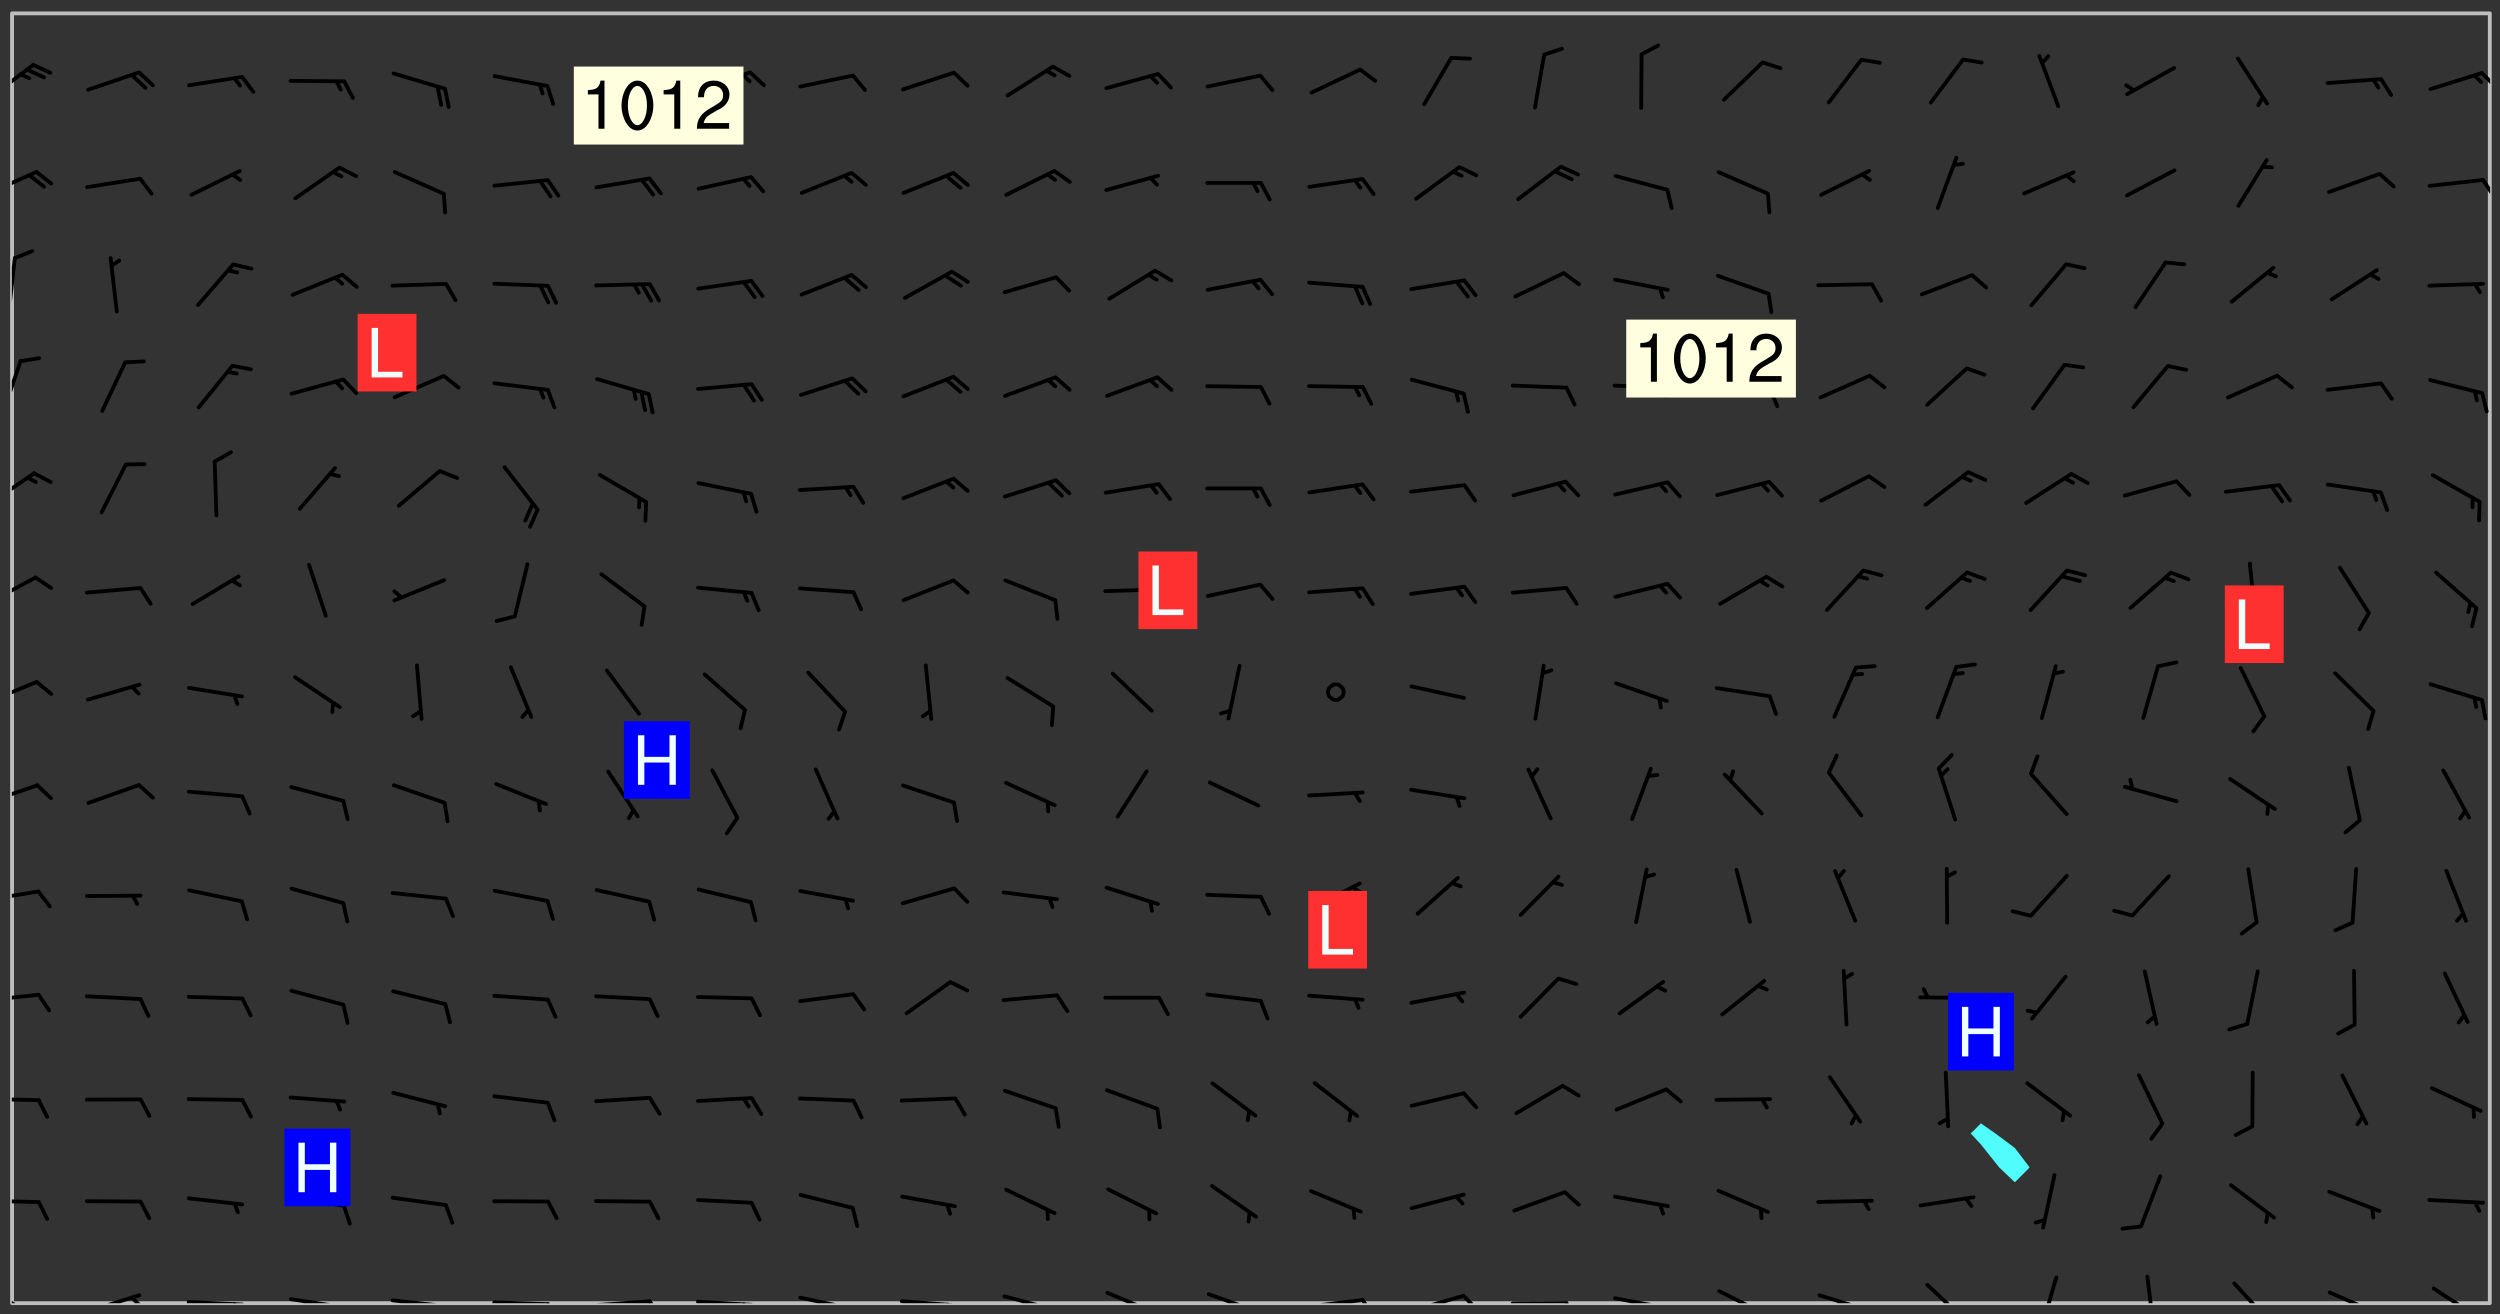 <svg xmlns="http://www.w3.org/2000/svg" role="img" xmlns:xlink="http://www.w3.org/1999/xlink" viewBox="142.45 309.95 326.84 171.84"><rect x="142.45" y="309.95" width="326.84" height="171.84" fill="#333333" stroke="none"/><defs><clipPath id="a"><path d="M144 311.672h1v168.656h-1zm0 0"/></clipPath><clipPath id="b"><path d="M144 311.672h324v168.656H144zm0 0"/></clipPath><clipPath id="c"><path d="M467 311.672h1v168.656h-1zm0 0"/></clipPath><clipPath id="d"><path d="M144 478h4v2.328h-4zm0 0"/></clipPath><clipPath id="e"><path d="M153 479h8v1.328h-8zm0 0"/></clipPath><clipPath id="f"><path d="M159 479h2v1.328h-2zm0 0"/></clipPath><clipPath id="g"><path d="M166 479h9v1.328h-9zm0 0"/></clipPath><clipPath id="h"><path d="M172 480h2v.328h-2zm0 0"/></clipPath><clipPath id="i"><path d="M180 479h8v1.328h-8zm0 0"/></clipPath><clipPath id="j"><path d="M186 480h2v.328h-2zm0 0"/></clipPath><clipPath id="k"><path d="M193 479h9v1.328h-9zm0 0"/></clipPath><clipPath id="l"><path d="M200 480h2v.328h-2zm0 0"/></clipPath><clipPath id="m"><path d="M206 479h9v1.328h-9zm0 0"/></clipPath><clipPath id="n"><path d="M213 480h3v.328h-3zm0 0"/></clipPath><clipPath id="o"><path d="M220 479h8v1.328h-8zm0 0"/></clipPath><clipPath id="p"><path d="M227 479h2v1.328h-2zm0 0"/></clipPath><clipPath id="q"><path d="M233 479h8v1.328h-8zm0 0"/></clipPath><clipPath id="r"><path d="M239 480h2v.328h-2zm0 0"/></clipPath><clipPath id="s"><path d="M246 479h9v1.328h-9zm0 0"/></clipPath><clipPath id="t"><path d="M252 480h2v.328h-2zm0 0"/></clipPath><clipPath id="u"><path d="M260 479h8v1.328h-8zm0 0"/></clipPath><clipPath id="v"><path d="M266 480h2v.328h-2zm0 0"/></clipPath><clipPath id="w"><path d="M273 479h8v1.328h-8zm0 0"/></clipPath><clipPath id="x"><path d="M279 480h2v.328h-2zm0 0"/></clipPath><clipPath id="y"><path d="M286 478h8v2.328h-8zm0 0"/></clipPath><clipPath id="z"><path d="M300 478h8v2.328h-8zm0 0"/></clipPath><clipPath id="A"><path d="M305 480h2v.328h-2zm0 0"/></clipPath><clipPath id="B"><path d="M313 479h8v1.328h-8zm0 0"/></clipPath><clipPath id="C"><path d="M320 479h3v1.328h-3zm0 0"/></clipPath><clipPath id="D"><path d="M326 479h9v1.328h-9zm0 0"/></clipPath><clipPath id="E"><path d="M333 479h3v1.328h-3zm0 0"/></clipPath><clipPath id="F"><path d="M339 480h9v.328h-9zm0 0"/></clipPath><clipPath id="G"><path d="M346 480h3v.328h-3zm0 0"/></clipPath><clipPath id="H"><path d="M353 479h8v1.328h-8zm0 0"/></clipPath><clipPath id="I"><path d="M360 480h2v.328h-2zm0 0"/></clipPath><clipPath id="J"><path d="M366 478h8v2.328h-8zm0 0"/></clipPath><clipPath id="K"><path d="M380 479h8v1.328h-8zm0 0"/></clipPath><clipPath id="L"><path d="M385 480h2v.328h-2zm0 0"/></clipPath><clipPath id="M"><path d="M394 477h6v3.328h-6zm0 0"/></clipPath><clipPath id="N"><path d="M409 476h3v4.328h-3zm0 0"/></clipPath><clipPath id="O"><path d="M422 476h3v4.328h-3zm0 0"/></clipPath><clipPath id="P"><path d="M434 477h6v3.328h-6zm0 0"/></clipPath><clipPath id="Q"><path d="M446 478h8v2.328h-8zm0 0"/></clipPath><clipPath id="R"><path d="M460 478h7v2.328h-7zm0 0"/></clipPath><clipPath id="S"><path d="M144 466h4v2h-4zm0 0"/></clipPath><clipPath id="T"><path d="M144 453h4v2h-4zm0 0"/></clipPath><clipPath id="U"><path d="M144 439h4v3h-4zm0 0"/></clipPath><clipPath id="V"><path d="M144 426h4v2h-4zm0 0"/></clipPath><clipPath id="W"><path d="M144 412h4v4h-4zm0 0"/></clipPath><clipPath id="X"><path d="M144 398h4v5h-4zm0 0"/></clipPath><clipPath id="Y"><path d="M144 385h4v5h-4zm0 0"/></clipPath><clipPath id="Z"><path d="M144 371h4v6h-4zm0 0"/></clipPath><clipPath id="aa"><path d="M144 356h2v9h-2zm0 0"/></clipPath><clipPath id="ab"><path d="M144 343h1v8h-1zm0 0"/></clipPath><clipPath id="ac"><path d="M144 332h4v4h-4zm0 0"/></clipPath><clipPath id="ad"><path d="M466 333h2v3h-2zm0 0"/></clipPath><clipPath id="ae"><path d="M144 318h4v5h-4zm0 0"/></clipPath><clipPath id="af"><path d="M466 319h2v3h-2zm0 0"/></clipPath><g id="ag" clip-path="url(#clip1)"><path fill="#fff" fill-opacity="0" fill-rule="evenodd" d="M0 0h1000v1000H0zm0 0"/><path fill="#d3d3d3" fill-opacity="0" fill-rule="evenodd" d="M162.152 355.867l-.234.293.059.234.117.172.176.234.293.348.113.059.117-.172.059-.234.176-.176.465-.176h.699l.234.293.289.816.059.176.176.23.352.234.699.699.172.176.234.348.234.41.289.582.41.465.23.234.234.176.117.23.176.293.172 1.164v.234l.059.289.059.117.117.117.348.41.117.172.176.176.176.234.117.172.172.352.059.234.234.406.234-.059-.176.176-.059.93h-.582l-.234-.113-.348.113-.117.117-.059.293-.059.176-.117.172-.465.293-.059.234-.059.113v.645l.059.172v.41l.059.059v.406l.059.406.117.176.059.059.23.641-.059.293v.699l-.059.582v.234l-.059.23-.055.352v1.922l.055.117h.426l-.367.117-.023.352.891 1.168 1.742.539 1.34.359v.539l.09.809.535.715 1.52.27.891-.086.09 1.164.535.18 1.16-.18 2.055-.984 1.16-.363 1.879-.176 1.695-.18-.18.719-1.516.086-1.25.09-.805.27-1.074.809.27.719.535.898-.18.625-.266.809.266 1.078.625.898.805.18 1.25-.18-.266.723.098.504.055.293v.172l.059.293v.406l.176.117.352.117h.406l.293-.176.113-.117.059-.117.117-.23.059-.176.352-.465.23-.176.176-.059.176.059.059.176.117.988.055.469.059.172.117.234.176.059.816.059h.289l.117.234.059.406.059.352v1.105l.117.293.117.348.289.699.176.352.582.754.352.176.172.059.469.234.641.465.348.234.293.176.293.055.23.062.816.348.293.176.113.172.352.352.117.176.523.641v.289l.059.352v.348l.059.352.059.289.117.059.172.059h.176l.582.234.176.117.176.289.176.234.113.234.293.23.117.117v.41l.059.055.289.234.234.117.059.117.117.172.059.117.23.234.059.176.234.059.117.059-.117.113-.059.117v.117l-.117.293-.117.289v.582l.176.117.117.059.059.117.117.117.113.059.176.348.059.352.059.406v.176l-.059.176-.117.699v.172l.117.176.293.293h.406l.176.117.117.172.117.293v.234h-.527l-.23-.234h-.234l-.176.059-.059.699.059.348.117.176.176.41.117.23.289.469.176.055h.523l.234.059.758.641.059.293v.234l.059.059.23.348v.352l-.117.172v.293l.293.289.293.176.172.059.293.176.293.117.582.406.289.234.293.176.219.16.016.012.23.176.641.523.176.234.117.176.176.176.113.172v.641l.117.176.469.117.582.117.234.059.23.113.293.117.113.059.586.352.289.172.176.062.176.055.176.059.699.352.289.176.234.055.289.176.234.117.641.406.293.117.172.059.234.059.41.059.23.059.234.117.059.172-.41.176.469.059.059.293.113.234.176.055.234.059.176.059.406.117.641.234.117.172.059.234v.176l-.059.117-.059.406.234.234.117.059.348.117.641.23.176.117.289.117.176.176.234.465.582 1.105.176.176.348.176.176.117.352.117 1.047.523.234.059.465.113.293.059.465.176.758.582.234.234.348.465.176.176.289.234.816.699.293.176.289.289.293.176.293.289.695.641.176.176.293.234.289.234.469.289.641.582.348.234.234.293.348.348.352.465.934.992.348.406.117.176.234.059.113.117.645.176.23.113.234.059.293.176.23.117.934.699.406.406.234.176.406.176.234.117.816.348.348.234.234.117.293.289.23.117.758.352.352.172.23.059.293.117.234.059.871.176h.816l.469.23.172.059.875.699.465.117.293.059.176.059.23.059.469.059.348.059.352.059.406.059h.293l.172.059v.23l.176.176h.293l.348.059.352.059.699.117h.641l.465-.234.293-.176.172-.117.41-.172.289-.176.934-.465.469-.293.523-.293.465-.172.465-.176 1.051-.465.289-.117.41-.117.289-.117.527-.176 1.516-.699.582-.348.289-.059.293-.059.348-.117.875-.23.352-.117h.113l.234-.059.875-.234.234-.059h.812l.352-.059.816-.117.172-.059.352-.055.293-.059.23-.059.816-.176.176-.059h.348l.234-.059.465-.117.758-.172.234-.059h.348l.41-.117.289-.059 1.285-.059h.289l.41-.059.23-.059h.176l.875-.117h.406l.41-.117h.348l.352-.113.871-.059h1.75l1.047.289.41.117.289.117.352.117.289.117 1.051.172.289.059h.293l.293.059.172.059.41.059.172.059.117.059h.117l.117.059.352.059h.113l.41.066 1.922.395 1.926.395 1.52.449 1.695.719 2.145.805 1.605-.719 1.43-.805 1.16-1.078 1.25-.449 3.035-.719 1.875-.359 2.145-1.348 2.234-1.254 2.5-1.258 1.695-.449 1.785-.18 1.16-.27.625.539 1.34-.27.715-.988.984-1.344.445-.18.805-.359 1.875-.539 1.785-.449 1.25-.27 1.16-.09 1.699-.09 1.961-.27 1.25-.09h.539l.625-.09h.891l2.145-.18 2.41-.18 2.59-.09 1.695.18 1.609.09 1.43.359 1.16.719 1.875.988 1.16 1.527.266.715.629.09.355.898.535.539.535 1.527 1.074.359h.535l-.805.535.09 1.707.715 2.695.891.805.895.988.715 1.258 1.785.539 1.52-.18.355 1.344 1.609-.805.98-.539.27.27.316-.215.219-.145.801.449.449-.359h.355l.535-.27.539-.719.535-.27.625-.988 1.16.449.84.371 1.395.617 1.695-.18h1.605l1.785.09.18-1.707.535-1.344.805.27.492.848.402.406-.09.539v.359l.715.449.711-.27h1.43l.359.988.445 1.258.715 1.344 1.25.629 1.695.629.715-.18.18-.539.98-.09.449.359.086 1.258-.266.629-.535.18v.539l.715.984.266.539.984.988.801 1.078-.266.359-.09.898-.625 2.332-.355 2.066-.09 1.793-.18.719-.09.539v1.438l-.98 1.883-.359 1.707-.535.898-.805 1.168-.266.539 2.055 1.254.086.359-.355.539-.09-.18v.809l.09 1.438-.445.715-1.074.094-.266.715.535.898.805.719 1.16.809 1.34.27.445.359-.355.449-1.789-.09-1.25-.449-.715-.719-.625-.09-.176 3.59-.188 1.309h89.359V311.703h-55.27v49.082l.762.125 3.289.543 2.023 2.836v2.754l2.352.332 2.348.332h4.051l-1.379 4.16-2.023.707-2.023.703-.543.344-2.594 1.617-.188.117-2.023-2.078-.73-2.742-2.672-2.078-1.375-3.5-.066-.082-1.957-2.672 2.75-1.418v-49.082H294.422v91.414l.117.031.133.012.074.074.105.047.09.059.086.059.09.059.297.297.059.09.031.117.027.117.016.137-.031.117-.059.09-.059.086-.043.105-.047.102-.027.121v.145l.176.27.148.148.074.086.074.074.043.105.062.09.059.086.043.105.059.09.047.102.043.105.059.086.117.18.074.074.062.086.059.09.043.105.059.09.059.086.062.09.059.09.043.102.117.18.074.074.059.086.074.074.09.059.105.047h.148l.133-.016.133.016.102-.047.074-.074.047-.102-.016-.133v-.148l-.047-.105-.027-.117-.047-.102-.027-.121-.043-.102-.062-.09-.043-.102-.043-.105-.031-.117-.016-.133-.012-.137.086-.059.059-.086.121-.031.043.105.016.133v.117l.059.102.059.09.09.059.148.148.059.09.043.105-.012.102.086.059.105.047.086.059.09.059.074.074-.117.027-.105.047-.086.059-.074.074-.059.09-.062.086-.027.121-.047.102-.043.105-.031.117-.012.133-.016.133v.148l.027.117.047.105.043.102.059.09.074.074.09.059.074.074.09.059.059.09.043.105.047.102.117.031.133.016h.148l.117-.031.105.043.043.105.047.102.027.121L299.5 410l.027.117.031.121.027.117.105.043.102.047.133-.016.148.148.062.086.074.074.07.074.09.062.105.043.102.043.117.031.137.016.117-.031.074-.074.027-.117-.012-.133-.031-.121-.027-.117.043-.105h.117l.09.062.117.027h.148l.133.016h.148l.133.016.133-.016h.148l.133-.016.133-.012.137.012.117-.027.133-.016.191-.059-.059.176-.016.133-.027.121-.016.133-.059.086-.133.016-.105.047-.105.043-.117.031-.117.027-.266.031h-.148l-.133.016-.074.074.059.086.148.148.117.18.074.07.09.062.09.059.086.059.09.059.102.043.105.062.105.043.086.059.105.047.102.043.18.117.059.09-.043.102-.047.105.016.133.223.223.059.09.043.102.031.121.043.102.016.133.031.117.012.137.031.117.148.148.102.043.105.043.117.031.133.016.137.016h.117l.117-.031.09-.059.043-.105.047-.102.043-.105.031-.117.012-.133v-.148l-.012-.133-.016-.133-.031-.117-.043-.105-.047-.105-.043-.102-.043-.105-.016-.133.016-.133.027-.117.031-.117.027-.121.047-.102.09-.059.086-.062.074-.074.09-.059.223-.223.059-.086.074-.074.117-.18.059-.086v-.148l-.074-.074-.102-.047-.105-.043-.102-.043-.059-.09-.047-.105-.027-.117.09-.059.117-.031.102-.043.18-.117.148-.148.012-.133-.012-.105-.09-.059-.133.016h-.148l-.133.016-.133-.016-.121-.031-.086-.059-.074-.074-.059-.09-.062-.086-.117-.18-.059-.086.031-.121.086-.059.121-.031.059-.086v-.121l-.031-.117-.059-.09-.059-.086-.047-.105-.027-.117-.016-.133.059-.09.074-.074.09-.059.117-.18.074-.074.059-.086.148-.148.121-.031.133-.016.133.016.074.074.043.105.016.133-.031.117-.117.031-.133.012-.148.148-.043.105-.047.102-.027.121-.031.117v.148l.031.117.043.105.059.09.074.07.074.074.117.031.121.027.117-.027.133-.016h.117l.09.059.074.074.047.105.059.086.102.047.133.016.105.043.086.059-.012.105-.074.074-.18.117-.059.09-.09.059-.07.074-.074.074-.062.09-.027.117-.016.133.016.133-.016.133v.148l.016.133.027.117.031.121.074.074.09.059.086.059.09.059.117.031v.086l-.102.047-.09.059-.266.031-.117.027h-.148l-.105.043-.102.047-.059.09-.062.234-.012.133-.031.121-.016.133v.293l-.012.133.012.137.016.133.133.016.133.012.121.031.086.059.074.074.047.105.043.102.016.133v.445l-.016.133v.445l.031.266.027.117.016.133.031.117.086.211.031.266v.148l-.031.117-.027.117-.031.121-.027.117-.031.117-.031.121-.012.133-.016.133.09.059.117-.031.102.016.047.105-.031.266v.441l-.043.105-.047.105-.043.102-.043.105-.059.086-.031.121-.043.117-.031.117-.016.133.016.133.059.09.105.047.086.059.059.086-.012.137-.031.117-.043.102v.445l-.016.133v.148l-.031.117-.043.105-.027.117-.047.105-.043.102-.031.121-.027.117-.031.133-.031.117-.027.117-.043.105-.031.117-.031.121-.012.133-.016.133v.297l.027.117v.148l.047.398.027.117.059.09.121.031h.148l.133-.016.059.09v.117l-.059.09-.09.059-.102.043-.105.047-.09.059-.086.059-.137.016-.117-.031-.133-.016-.102.047-.062.086-.012.137-.016.133-.031.117-.027.117-.016.133-.031.121v.297l.016.133.031.117v.148l.012.133v.148l-.027.117-.047.102-.027.121-.031.117-.059.09-.074.074-.102.043-.105.047-.117.027-.121.031-.102-.047.059-.086.105-.047.027-.117.031-.117.027-.121.031-.117v-.148l.016-.133-.031-.117-.043-.105-.105.016-.074.074-.102.043-.09.062-.074.074-.043.102-.016.133-.031.117L304.25 426l-.031.117-.027.117-.031.121-.027.117-.031.117-.043.105-.09.059h-.09l-.117-.031-.031-.086.016-.137-.031-.117v-.148l-.012-.133v-.148l-.062-.234-.027-.121-.043-.102-.047-.105-.059-.086-.059-.09-.043-.105-.062-.086-.148-.148-.07-.074-.105-.047-.105-.043-.102-.043-.297-.297-.09-.074-.086-.059-.105-.043-.09-.062-.086-.059-.105-.043-.09-.059-.086-.062-.074-.07-.105-.047-.086-.059-.105-.043-.09-.062-.102-.043-.105-.043-.086-.059-.105-.047-.105-.043-.102-.047-.09-.059-.102-.043-.105-.043-.09-.062-.117-.027-.133-.016-.133.016H299.75l-.133.016-.117-.031-.09-.059-.074-.074-.09-.059-.102-.047h-.148l-.121-.027-.102-.043-.074-.074-.117-.18-.09-.059-.102-.043-.09-.062-.105-.043-.09-.059-.086-.059-.105-.047-.059-.086-.059-.09-.043-.105-.047-.102-.074-.074-.086-.059-.074-.074-.09-.059-.223-.223-.043-.105-.031-.266.105-.043h.145l.105.043.074.074.09.059.086.059.105.047.09.059.148.148.07.074.148.148.062.086.074.074.086.059.074.074.09.062.09.059.086.059.27.176.102.047.105.043.102.043.047-.074.059-.086.074-.074.07-.074.105.043.074.074.059.09.043.102.047.105.043.105.121.027.117-.027.074-.09.043-.105.059-.09.074-.074.105-.043.117-.027.133.012.09.059.148.148.059.09.043.105.047.102.043.105.043.102.105.047.105.043.133.016.086-.059.059-.09.074-.074.105-.043.117.027.105.047.102.043.105.043.102.047.18.117v.117l-.016.133.016.133.016.137.059.086.102.047.121.027.117.031h.148l.117-.031.059-.09.18-.117.059-.09.074-.074.059-.086.117-.18.18-.117.117.031.09.059.043.074-.016.133v.117l.09.059h.148l.133-.016.133-.012.266-.031.105-.043.117-.031.121-.027.074-.074.07-.074.062-.09-.016-.105-.047-.102-.102-.043-.105-.016-.117.027-.266.031h-.148l-.074-.074-.09-.059-.117-.031-.117-.027-.133-.016h-.148l-.133.016h-.297l-.105-.047-.148-.148-.043-.102-.059-.09.223-.223.086-.059.105-.043.117-.031.133-.016.133.016.137.016.102.043.133-.012.09-.062.102-.043.062-.09-.047-.102-.09-.059-.117-.031-.102-.043-.059-.09-.062-.09v-.117l.016-.133.105-.047.074-.07v-.121l-.09-.059-.031-.117.09-.059.074-.074.043-.105.059-.09.047-.102.016-.133v-.148l-.047-.105-.043-.102-.09-.059-.133-.016-.102-.043-.137-.016-.117-.031h-.445l-.133-.016-.133-.012-.133-.016-.117-.031h-.148l-.133-.016-.133-.012-.266-.031-.121-.043-.086-.059-.074-.074v-.148l.012-.133.105-.047.102-.043.133-.016h.152l.133-.016h.293l.121.031.102.043.09.059.234.062.121-.047.09-.059.102-.043.133-.016.105.043.102.047.133.012.121-.027h.145l.121-.031.117-.027.105-.047.074-.074.086-.059.148-.148.059-.086.047-.105.027-.117.016-.105-.102-.043-.09-.059-.117-.031-.105-.043-.09-.062-.074-.086-.074-.074-.102-.043-.105-.047-.102-.043-.059-.09-.047-.102-.086-.211-.062-.086-.059-.09-.074-.074-.086-.059h-.27l-.117.031-.09.059-.102.043-.133.016-.105-.016-.027-.117-.062-.09-.117-.031-.102-.043-.148-.148-.031-.117-.016-.105.074-.074.18-.117.117-.027.117-.031.137.016.102.043.105.043.102.047.105.043.117.031.133.016.117.027.133.016.105-.016.09-.059-.074-.074-.105-.043-.074-.074-.074-.09-.148-.148-.086-.059-.09-.059-.074-.074-.09-.059-.102-.047-.121-.027-.102-.047-.105-.043-.117-.031-.102-.043-.121-.031h-.148l-.117.031-.105.043-.086.062-.18.117-.086.059-.09.059-.105.047-.086.059-.105.043-.102.043-.105.047-.074.074-.059.09-.059.086-.047.105-.059.086-.074.074-.133-.012-.117-.031h-.117l-.074.074-.09.059-.074.074-.09.059-.086.059-.105.047-.102.043-.137.016-.102-.043-.148-.148-.105-.047h-.086l-.105.047-.102.043-.121.031-.117-.031-.074-.074v-.117l.031-.121.074-.07.059-.09.074-.074.117-.031.105-.043h.293l.133-.016.137-.016.102-.043.09-.059.102-.047.09-.059.133-.012.09.059.133.012.09-.059.086-.059.105-.043.09-.059.086-.062.09-.059.148-.148.059-.086.059-.09.105-.043.133-.016.117.027.121.031.059-.059.059-.09.031-.266.027-.117.105.012.133.016.102-.043.09-.059.059-.09.074-.074.059-.09.047-.102.012-.133-.012-.133-.047-.105-.148-.148-.059-.09-.059-.086-.043-.105v-.445l.016-.133v-.148l.012-.133-.059-.059-.09.059-.102-.043-.18-.117-.086-.059-.062-.09-.059-.09-.074-.074-.086-.059-.121.031-.102.012-.105.047-.086.059-.105.043-.148.148-.09.059-.086.059-.09.062-.105.043-.133.016v-.121l.105-.043.117-.031.074-.07.043-.105v-.148l-.027-.117-.148-.148-.133-.016h-.148l-.117.031-.105.043-.102.043-.09.062-.117.027-.074-.074.012-.133-.043-.102-.043-.105-.09-.059-.117.027-.121.031-.117.031-.102.043-.121.031-.102.043-.105.043-.09.059-.102.016v-.117l.016-.133-.059-.09-.074.043-.148.148-.059.09-.074.074-.047.105-.043.102-.074.074-.059.09-.074.074-.059.086-.074.074-.09.062-.074.07-.074.074-.102.016-.133.016-.105-.043v-.121l.148-.148.043-.102.059-.09.047-.102.043-.105.059-.09.031-.117.043-.102.031-.121.027-.117.047-.105.043-.102.043-.105.074-.07.09-.062.09-.059.102-.043h.297l.266-.031.105-.043-.074-.074-.117-.031-.105-.043-.09-.059-.102-.047-.09-.059-.102-.043-.105-.043-.09-.062-.086-.059-.105-.043-.102-.043-.121-.031-.117-.031-.102-.043L297.5 410.25l-.102-.043-.09-.059-.043-.105-.016-.133.102-.043.133-.016.137.016.133-.016.102-.043.059-.09.016-.105-.09-.059-.074-.074-.102-.043-.09-.059-.148-.148-.043-.105-.016-.133v-.293l-.059-.09-.09-.059-.074-.074-.043-.105-.031-.117-.059-.09-.074-.074-.117-.027-.074-.074-.09-.059-.09-.062-.086-.059-.074-.074-.059-.086-.047-.105-.086-.059-.148-.148-.195-.059-.133.016-.102.043-.074.074-.047.102-.043.105-.059.09-.059.086-.297.297-.09.059h-.086l-.062-.086-.043-.105.031-.117.059-.09.027-.117-.012-.133-.09-.062-.105.047-.117.027-.117.031-.27.176-.102.047-.117.027-.105.047-.09.059-.102.043-.059-.086-.047-.105.016-.133.047-.105.07-.074.074-.07.059-.09v-.148l-.043-.105h-.238l-.102.047-.031.117-.027.117-.031.121-.074.043-.133.016-.074-.047-.043-.102-.043-.105-.047-.102-.043-.105-.121.031-.102.043-.133.016-.117.031-.105.043-.09.059-.102.047-.121.027-.133.016-.102-.043-.059-.09-.047-.105-.043-.102-.043-.105v-.117l.059-.09.086-.059.18-.117.102-.047.105-.043.105-.059.102-.043.09-.062.102-.043.105-.059.102-.047.09-.059.105-.043.102-.043.09-.062.102-.043.137-.016.117.031.102.043.121.031.102.043.105.047.102.043.105.043.102.047.105.043.102.043.105.047.086.059.105.043.117.031.105.043.102.047.09.059.105.043.102.043.105.047.117.027.102.047.121.027h.148l.086-.059.016-.102.059-.09-.027-.117-.074-.074-.117-.18-.074-.074-.09-.074-.18-.117-.086-.059-.105-.043-.102-.047-.27-.176-.059-.09-.074-.074-.059-.09-.043-.102-.031-.117-.016-.137v-.562l-.012-.133-.016-.133-.031-.117-.016-.133-.012-.133-.031-.121-.223-.223-.059-.086-.016-.105.031-.117.133-.016v-91.414H172.992v1.453l-.059.234-.352 1.051-.172.523-.117.348-.176.41-.117.172-.234.293-.23.059h-.352l-.117.059-.23.406v.293l.117.176.23.23.117.234.641.758.293.465.176.234.23.352.234.348.641.816.176.465.172.41.117.695.176.469.117 1.398.059.465v.875l.117 1.047v4.781l-.059.465-.352 1.281-.176.523-.113.41-.352.93L172.934 336l-.234.582-.117.176-.172.348-.176.406-.352.816-.059.293-.113.293-.117.289-.059.176-.117.875-.059.406-.059.117-.059.176-.059.172-.23.527-.117.172v.234l-.117.234-.059.172-.176.586v.289l-.059.176v.293l-.059.113-.059.527v.172l-.055.234v2.621l-.176.816-.117.176-.176.234-.117.172-.113.234-.586.934-.23.289-.293.465-.176.234-.289.352-.352.699-.113.23-.176.41-.176.23-.406.527-.816.699-.293.172-.289.234-.176.117-.176.176-.523.406-.527.176-.172.176-.234.055-.641.176h-.758m12.211 31.023l-1.074.449.359.895 1.25-.715.445-.539-.98-.09"/><path fill="#d3d3d3" fill-opacity="0" fill-rule="evenodd" d="M201.508 416.598h-.895l.449.629.98.359.805-.09.445-.988-.176.09-.715-.355-.895.355m154.621 59.07l-.059-.523v-.293l.113-.293.059-.23.469-.469h.113l.117-.113.117-.059h.176l.234-.059h.348l.234.059.117.059.23.172.059.176.117.582v.293l-.117.176-.172.289-.176.176-.527.523-.23.234-.117.059h-.176l-.117-.059-.406-.293-.176-.117-.117-.059-.059-.113-.055-.117m6.641-10.957l-.059-.172v-1.109l.059-.172.176-.059.172-.059h.176l.234-.059.117.059.059.699-.059.172-.117.176-.117.059-.234.523-.113.059h-.234l-.059-.117m9.613-14.391l-.117-.176v-.699l.293-.875.117-.172.176-.352.113-.23.117-.293.352-.758.117-.23.172-.234h.176l.117-.059h.641l.117.059.234.234.172.113.352.293.117.117.113.176v.113l.117.059.117.117v.699l-.059.176v.23l-.059.176-.348 1.051-.117.23-.117.234-.117.059-.23.234-.641.289h-.875l-.41-.117-.641-.465"/><path fill="none" stroke="#bebebe" stroke-linecap="round" stroke-linejoin="round" stroke-miterlimit="10" stroke-width=".5" d="M467.957 311.695H144.027v168.625h323.93v-168.625"/><g clip-path="url(#a)"><path fill="#fff" fill-opacity="0" fill-rule="evenodd" d="M144 475.891v4.438h.004H144V311.672h.004H144v164.219"/></g><g clip-path="url(#b)"><path fill="#fff" fill-opacity="0" fill-rule="evenodd" d="M144.004 480.328V311.672h257.422v145.137l-1.328 1.328 1.328 1.434 2.391 3.004 2.047 1.945 1.934-1.945-1.934-2.543-2.539-1.895-1.898-1.328V311.672h66.57v168.656H144.004"/></g><path fill="#50fcfc" fill-rule="evenodd" d="M401.426 459.57l-1.328-1.434 1.328-1.328 1.898 1.328 2.539 1.895 1.934 2.543-1.934 1.945-2.047-1.945-2.391-3.004"/><g clip-path="url(#c)"><path fill="#fff" fill-opacity="0" fill-rule="evenodd" d="M467.996 480.328H468V311.672h-.004H468v168.656h-.004"/></g><g clip-path="url(#d)"><path fill="none" stroke="#000" stroke-linecap="round" stroke-linejoin="round" stroke-miterlimit="10" stroke-width=".5" d="M146.98 482.191l-5.961-3.727"/></g><g clip-path="url(#e)"><path fill="none" stroke="#000" stroke-linecap="round" stroke-linejoin="round" stroke-miterlimit="10" stroke-width=".5" d="M160.668 479.285l-6.707 2.086"/></g><g clip-path="url(#f)"><path fill="none" stroke="#000" stroke-linecap="round" stroke-linejoin="round" stroke-miterlimit="10" stroke-width=".5" d="M159.695 479.59l.871.863"/></g><g clip-path="url(#g)"><path fill="none" stroke="#000" stroke-linecap="round" stroke-linejoin="round" stroke-miterlimit="10" stroke-width=".5" d="M174.141 480.496l-7.02-.332"/></g><g clip-path="url(#h)"><path fill="none" stroke="#000" stroke-linecap="round" stroke-linejoin="round" stroke-miterlimit="10" stroke-width=".5" d="M173.117 480.445l.527 1.109"/></g><g clip-path="url(#i)"><path fill="none" stroke="#000" stroke-linecap="round" stroke-linejoin="round" stroke-miterlimit="10" stroke-width=".5" d="M187.418 480.855l-6.945-1.055"/></g><g clip-path="url(#j)"><path fill="none" stroke="#000" stroke-linecap="round" stroke-linejoin="round" stroke-miterlimit="10" stroke-width=".5" d="M186.406 480.703l.41 1.156"/></g><g clip-path="url(#k)"><path fill="none" stroke="#000" stroke-linecap="round" stroke-linejoin="round" stroke-miterlimit="10" stroke-width=".5" d="M200.754 480.711l-6.988-.762"/></g><g clip-path="url(#l)"><path fill="none" stroke="#000" stroke-linecap="round" stroke-linejoin="round" stroke-miterlimit="10" stroke-width=".5" d="M200.754 480.711l.91 2.277"/></g><g clip-path="url(#m)"><path fill="none" stroke="#000" stroke-linecap="round" stroke-linejoin="round" stroke-miterlimit="10" stroke-width=".5" d="M214.086 480.445l-7.023-.23"/></g><g clip-path="url(#n)"><path fill="none" stroke="#000" stroke-linecap="round" stroke-linejoin="round" stroke-miterlimit="10" stroke-width=".5" d="M214.086 480.445l1.082 2.203"/></g><g clip-path="url(#o)"><path fill="none" stroke="#000" stroke-linecap="round" stroke-linejoin="round" stroke-miterlimit="10" stroke-width=".5" d="M227.395 480.078l-7.008.5"/></g><g clip-path="url(#p)"><path fill="none" stroke="#000" stroke-linecap="round" stroke-linejoin="round" stroke-miterlimit="10" stroke-width=".5" d="M227.395 480.078l1.305 2.082"/></g><g clip-path="url(#q)"><path fill="none" stroke="#000" stroke-linecap="round" stroke-linejoin="round" stroke-miterlimit="10" stroke-width=".5" d="M240.715 480.535l-7.016-.41"/></g><g clip-path="url(#r)"><path fill="none" stroke="#000" stroke-linecap="round" stroke-linejoin="round" stroke-miterlimit="10" stroke-width=".5" d="M239.691 480.473l.512 1.117"/></g><g clip-path="url(#s)"><path fill="none" stroke="#000" stroke-linecap="round" stroke-linejoin="round" stroke-miterlimit="10" stroke-width=".5" d="M253.957 481.055l-6.875-1.453"/></g><g clip-path="url(#t)"><path fill="none" stroke="#000" stroke-linecap="round" stroke-linejoin="round" stroke-miterlimit="10" stroke-width=".5" d="M252.957 480.844l.34 1.18"/></g><g clip-path="url(#u)"><path fill="none" stroke="#000" stroke-linecap="round" stroke-linejoin="round" stroke-miterlimit="10" stroke-width=".5" d="M267.34 480.598l-7.008-.539"/></g><g clip-path="url(#v)"><path fill="none" stroke="#000" stroke-linecap="round" stroke-linejoin="round" stroke-miterlimit="10" stroke-width=".5" d="M266.32 480.52l.492 1.125"/></g><g clip-path="url(#w)"><path fill="none" stroke="#000" stroke-linecap="round" stroke-linejoin="round" stroke-miterlimit="10" stroke-width=".5" d="M280.547 481.23l-6.793-1.805"/></g><g clip-path="url(#x)"><path fill="none" stroke="#000" stroke-linecap="round" stroke-linejoin="round" stroke-miterlimit="10" stroke-width=".5" d="M279.559 480.969l.277 1.195"/></g><g clip-path="url(#y)"><path fill="none" stroke="#000" stroke-linecap="round" stroke-linejoin="round" stroke-miterlimit="10" stroke-width=".5" d="M293.707 481.684l-6.484-2.711"/></g><g clip-path="url(#z)"><path fill="none" stroke="#000" stroke-linecap="round" stroke-linejoin="round" stroke-miterlimit="10" stroke-width=".5" d="M307.09 481.508l-6.617-2.359"/></g><g clip-path="url(#A)"><path fill="none" stroke="#000" stroke-linecap="round" stroke-linejoin="round" stroke-miterlimit="10" stroke-width=".5" d="M306.129 481.164l.176 1.215"/></g><g clip-path="url(#B)"><path fill="none" stroke="#000" stroke-linecap="round" stroke-linejoin="round" stroke-miterlimit="10" stroke-width=".5" d="M320.582 479.906l-6.973.844"/></g><g clip-path="url(#C)"><path fill="none" stroke="#000" stroke-linecap="round" stroke-linejoin="round" stroke-miterlimit="10" stroke-width=".5" d="M320.582 479.906l1.406 2.012"/></g><g clip-path="url(#D)"><path fill="none" stroke="#000" stroke-linecap="round" stroke-linejoin="round" stroke-miterlimit="10" stroke-width=".5" d="M333.785 479.355l-6.75 1.949"/></g><g clip-path="url(#E)"><path fill="none" stroke="#000" stroke-linecap="round" stroke-linejoin="round" stroke-miterlimit="10" stroke-width=".5" d="M333.785 479.355l1.711 1.762"/></g><g clip-path="url(#F)"><path fill="none" stroke="#000" stroke-linecap="round" stroke-linejoin="round" stroke-miterlimit="10" stroke-width=".5" d="M347.238 480.312l-7.027.035"/></g><g clip-path="url(#G)"><path fill="none" stroke="#000" stroke-linecap="round" stroke-linejoin="round" stroke-miterlimit="10" stroke-width=".5" d="M347.238 480.312l1.164 2.16"/></g><g clip-path="url(#H)"><path fill="none" stroke="#000" stroke-linecap="round" stroke-linejoin="round" stroke-miterlimit="10" stroke-width=".5" d="M360.492 480.984l-6.902-1.309"/></g><g clip-path="url(#I)"><path fill="none" stroke="#000" stroke-linecap="round" stroke-linejoin="round" stroke-miterlimit="10" stroke-width=".5" d="M360.492 480.984l.73 2.344"/></g><g clip-path="url(#J)"><path fill="none" stroke="#000" stroke-linecap="round" stroke-linejoin="round" stroke-miterlimit="10" stroke-width=".5" d="M373.5 481.898l-6.285-3.141"/></g><g clip-path="url(#K)"><path fill="none" stroke="#000" stroke-linecap="round" stroke-linejoin="round" stroke-miterlimit="10" stroke-width=".5" d="M387.027 481.371l-6.711-2.086"/></g><g clip-path="url(#L)"><path fill="none" stroke="#000" stroke-linecap="round" stroke-linejoin="round" stroke-miterlimit="10" stroke-width=".5" d="M386.051 481.066l.227 1.207"/></g><g clip-path="url(#M)"><path fill="none" stroke="#000" stroke-linecap="round" stroke-linejoin="round" stroke-miterlimit="10" stroke-width=".5" d="M399.551 482.73l-5.129-4.805"/></g><g clip-path="url(#N)"><path fill="none" stroke="#000" stroke-linecap="round" stroke-linejoin="round" stroke-miterlimit="10" stroke-width=".5" d="M409.316 483.703l1.969-6.746"/></g><g clip-path="url(#O)"><path fill="none" stroke="#000" stroke-linecap="round" stroke-linejoin="round" stroke-miterlimit="10" stroke-width=".5" d="M424.047 483.816l-.863-6.973"/></g><g clip-path="url(#P)"><path fill="none" stroke="#000" stroke-linecap="round" stroke-linejoin="round" stroke-miterlimit="10" stroke-width=".5" d="M439.309 482.918l-4.754-5.176"/></g><g clip-path="url(#Q)"><path fill="none" stroke="#000" stroke-linecap="round" stroke-linejoin="round" stroke-miterlimit="10" stroke-width=".5" d="M453.469 481.73l-6.445-2.805"/></g><g clip-path="url(#R)"><path fill="none" stroke="#000" stroke-linecap="round" stroke-linejoin="round" stroke-miterlimit="10" stroke-width=".5" d="M466.504 482.25l-5.883-3.844"/></g><g clip-path="url(#S)"><path fill="none" stroke="#000" stroke-linecap="round" stroke-linejoin="round" stroke-miterlimit="10" stroke-width=".5" d="M147.512 467.102l-7.023-.176"/></g><path fill="none" stroke="#000" stroke-linecap="round" stroke-linejoin="round" stroke-miterlimit="10" stroke-width=".5" d="M147.512 467.102l1.098 2.195m12.219-2.258l-7.027-.051m7.027.051l1.137 2.172m12.156-1.801l-6.98-.793m5.965.676l.449 1.145m13.855-.84l-6.93-1.168m6.93 1.168l.777 2.328m12.555-2.43l-6.961-.965m6.961.965l.84 2.305m12.508-2.766l-7.027-.043m7.027.043l1.137 2.176m12.176-2.16l-7.023-.074m7.023.074l1.129 2.18m12.184-2.035l-7.02-.363m7.02.363l1.039 2.223m12.176-1.555l-6.82-1.699m6.82 1.699l.594 2.379m12.77-2.602l-6.914-1.254m5.906 1.07l.375 1.168m13.652-.078l-6.324-3.066m5.406 2.621l.043 1.223m14.168-.734l-6.281-3.152m5.367 2.695l.027 1.227m13.941-.332L300.902 465m4.918 3.441l-.148 1.219m14.672-1.305l-6.496-2.684m5.551 2.293l.121 1.219m14.289-3.059l-6.797 1.777m5.809-1.52l.832.902m13.375-1.477l-6.602 2.41m6.602-2.41l1.824 1.641m11.648.184l-6.918-1.238m5.91 1.059l.375 1.168m13.719-.223l-6.461-2.77m5.52 2.367l.105 1.219m14.434-2.277l-7.023.152m6-.133l.602 1.07m13.695-1.555l-6.941 1.082m5.934-.926l.734.984m9.375 2.836l1.484-6.871m-1.266 5.871l-1.184.336m13.758.508l2.527-6.559m-2.527 6.559l-2.434.293m19.82-1.461l-5.613-4.223m4.797 3.609l-.191 1.211m14.797-1.453l-6.562-2.512m5.609 2.148l.148 1.215m14.348-1.93l-7.02-.355m6 .305l.52 1.109"/><g clip-path="url(#T)"><path fill="none" stroke="#000" stroke-linecap="round" stroke-linejoin="round" stroke-miterlimit="10" stroke-width=".5" d="M147.512 453.777l-7.023-.16"/></g><path fill="none" stroke="#000" stroke-linecap="round" stroke-linejoin="round" stroke-miterlimit="10" stroke-width=".5" d="M147.512 453.777l1.102 2.191m12.215-2.285l-7.027.027m7.027-.027l1.16 2.164m12.156-2.094l-7.027-.109m7.027.109l1.117 2.184m12.188-1.973l-7.008-.531m5.988.453l.492 1.121m13.742-.434l-6.805-1.754m5.812 1.5l.289 1.191m14.102-1.391l-6.977-.848m6.977.848l.883 2.293m12.453-2.938l-7.016.445m7.016-.445l1.285 2.086m12.031-2.059l-7.016.391m7.016-.391l1.27 2.098m-2.293-2.043l.637 1.051m13.703-.773l-7.023-.277m7.023.277l1.066 2.211m12.25-2.492l-7.023.285m7.023-.285l1.238 2.117m11.887-.832l-6.645-2.285m6.645 2.285l.387 2.426m12.902-2.352l-6.594-2.43m6.594 2.43l.332 2.43m12.496-1.535l-5.617-4.223m4.801 3.609l-.191 1.211m14.297-.559l-5.562-4.297m4.75 3.672l-.203 1.207m14.965-3.551l-6.832 1.641m6.832-1.641l1.625 1.836m11.297-2.805l-6.051 3.574m6.051-3.574l2.094 1.281m11.453-.816l-6.512 2.645m6.512-2.645l1.883 1.574m11.691-.293l-7.027.086m6.004-.074l.59 1.074m12.215 1.859l-3.965-5.805m3.391 4.957l-.57 1.09m12.641.363l-.324-7.02m.277 6l-1.055.625m17.059-1l-5.609-4.23m4.793 3.617l-.191 1.211m13.047.453l-3.059-6.328m3.059 6.328l-1.445 1.98m13.207-1.633l.051-7.027m-.051 7.027l-2.172 1.137m17.082-1.508l-3.141-6.285m2.684 5.371l-.711 1m16.098-1.742l-6.371-2.969m5.445 2.535l.062 1.227"/><g clip-path="url(#U)"><path fill="none" stroke="#000" stroke-linecap="round" stroke-linejoin="round" stroke-miterlimit="10" stroke-width=".5" d="M147.492 440l-6.984.766"/></g><path fill="none" stroke="#000" stroke-linecap="round" stroke-linejoin="round" stroke-miterlimit="10" stroke-width=".5" d="M147.492 440l1.383 2.027m11.949-1.465l-7.02-.359m7.02.359l1.039 2.223m12.277-2.293l-7.023-.219m7.023.219l1.086 2.203m12.113-1.402l-6.789-1.816m6.789 1.816l.551 2.391m12.781-2.465l-6.824-1.672m6.824 1.672l.605 2.379m12.801-2.965l-7.008-.496m7.008.496l.996 2.242m12.324-2.305l-7.016-.371m7.016.371l1.035 2.223m12.285-2.32l-7.027-.18m7.027.18l1.094 2.199m12.191-2.746l-6.969.914m6.969-.914l1.426 2m11.266-3.586l-5.719 4.086m5.719-4.086l2.195 1.094m11.758.637l-6.996.625m6.996-.625l1.344 2.055m11.988-1.742h-7.027m7.027 0l1.152 2.168m12.137-1.754l-6.977-.828m6.977.828l.891 2.289m12.438-2.434l-7.004-.539m5.984.461l.492 1.125m13.789-1.984l-6.898 1.34m5.895-1.145l.773.953m12.57-2.977l-4.945 4.992m4.945-4.992l2.352.707m11.336-.27l-5.691 4.117m4.863-3.52l1.102.543m12.941-1.273l-5.488 4.387m4.688-3.75l1.129.488m10.055-2.441l.371 7.016m-.316-5.996l1.051-.633m8.883 3.078l7.027.09m-6.004-.078l-.562-1.09m14.168 3.863l4.398-5.48m-3.758 4.684l-1.203-.23m16.848 1.715l-1.543-6.855m1.32 5.855l-.93.801m13.012.215l1.371-6.891m-1.371 6.891l-2.348.711m16.391-.641l-.086-7.027m.086 7.027l-2.152 1.176m16.922-1.512l-2.992-6.359m2.555 5.434l-.734.984"/><g clip-path="url(#V)"><path fill="none" stroke="#000" stroke-linecap="round" stroke-linejoin="round" stroke-miterlimit="10" stroke-width=".5" d="M147.465 426.492l-6.93 1.152"/></g><path fill="none" stroke="#000" stroke-linecap="round" stroke-linejoin="round" stroke-miterlimit="10" stroke-width=".5" d="M147.465 426.492l1.492 1.949m11.871-1.398l-7.027.051m6.004-.043l.586 1.078m13.68-.34l-6.879-1.441m6.879 1.441l.684 2.355m12.574-2.129l-6.766-1.891m6.766 1.891l.527 2.395m12.898-2.973l-6.988-.738m6.988.738l.918 2.277m12.355-1.98l-6.902-1.332m6.902 1.332l.719 2.344m12.574-2.254l-6.859-1.512m6.859 1.512l.66 2.363m12.641-2.297l-6.832-1.645m6.832 1.645l.613 2.375m12.742-2.562l-6.91-1.27m5.906 1.086l.367 1.168m13.871-2.59l-6.75 1.941m6.75-1.941l1.707 1.762m11.719-.344l-6.973-.895m5.957.762l.434 1.148m13.762-.398l-6.699-2.129m5.723 1.82l.223 1.203m14.23-1.824l-7.023-.27m7.023.27l1.066 2.211m11.859-3.957l-6.246 3.223m5.336-2.754l1.008.699m12.715-1.895l-5.242 4.676m4.48-3.996l1.152.426m12.773-1.266l-4.941 4.996m4.223-4.27l1.176.352m11.078-2.023l-1.379 6.891m1.18-5.891l1.172-.352m10.77-.605l1.766 6.801m11.105-6.652L385 430.32m-2.27-5.559l.785-.941m13.441-.266l.059 7.027m-.051-6.004l1.078-.586m9.902 5.684l4.711-5.215m-4.711 5.215l-2.379-.598m15.66.566l4.781-5.152m-4.781 5.152l-2.371-.629m18.621 1.523l-1.09-6.941m1.09 6.941l-1.961 1.473m14.496-1.438l.473-7.012m-.473 7.012l-2.242 1.004m17.082-1.242l-2.578-6.535m2.203 5.586l-.797.934"/><g clip-path="url(#W)"><path fill="none" stroke="#000" stroke-linecap="round" stroke-linejoin="round" stroke-miterlimit="10" stroke-width=".5" d="M147.324 412.621l-6.648 2.266"/></g><path fill="none" stroke="#000" stroke-linecap="round" stroke-linejoin="round" stroke-miterlimit="10" stroke-width=".5" d="M147.324 412.621l1.789 1.68m11.512-1.723l-6.621 2.348m6.621-2.348l1.812 1.66m11.691-.184l-7-.602m7 .602l.965 2.258m12.246-1.656l-6.789-1.805m6.789 1.805l.559 2.391m12.684-2.148l-6.645-2.289m6.645 2.289l.383 2.422m12.871-2.258l-6.52-2.617m5.57 2.234l.133 1.223m12.805.785l-3.867-5.867m3.305 5.012l-.586 1.078m14.172-.051l-3.285-6.211m3.285 6.211l-1.375 2.031m14.469-1.926l-2.844-6.426m2.43 5.492l-.754.965m16.395-2.129l-6.664-2.227m6.664 2.227l.406 2.422m12.77-2.07l-6.387-2.93m5.457 2.504l.074 1.223m9.086.699l3.781-5.922m8.25 1.453l6.348 3.016m13.652-1.707l-7.02.395m5.996-.336l.637 1.051m13.66-.355l-6.938-1.113m5.93.953l.398 1.16m9-4.754l2.914 6.395m-2.492-5.461l.746-.977m14.828-.051l-2.449 6.586m2.09-5.629l1.219-.164m8.809-.047l4.844 5.094m-4.137-4.352l.387-1.164m12.516.172l4.254 5.594m-4.254-5.594l1.031-2.23m13.332 1.684l2.16 6.688m-2.16-6.688l1.711-1.762m-1.395 2.734l.852-.883m10.895.625l4.664 5.254m-4.664-5.254l.855-2.297m11.406 3.98L427 414.699m-5.781-1.613l-.266-1.199m18.895 3.828l-5.832-3.922M439 415.145l-.129 1.219m12.098.828l-1.445-6.875m1.445 6.875l-1.883 1.574m16.16-1.93l-3.367-6.164m2.879 5.27l-.676 1.023"/><g clip-path="url(#X)"><path fill="none" stroke="#000" stroke-linecap="round" stroke-linejoin="round" stroke-miterlimit="10" stroke-width=".5" d="M147.25 399.102l-6.5 2.672"/></g><path fill="none" stroke="#000" stroke-linecap="round" stroke-linejoin="round" stroke-miterlimit="10" stroke-width=".5" d="M147.25 399.102l1.891 1.566m11.551-1.207l-6.75 1.953m5.766-1.668l.855.879m13.535.375l-6.938-1.121m5.93.957l.395 1.16m13.383.395l-5.844-3.906m4.992 3.34l-.121 1.219m11.668.895l-.605-7m.52 5.984l-1.031.664m15.469.102l-2.68-6.496m2.293 5.551l-.785.945m15.246-.43l-4.195-5.637m18.047 5.145l-5.27-4.652m5.27 4.652l-.57 2.383m13.664-2.156l-4.824-5.109m4.824 5.109l-.789 2.328m12.051-1.387l-.719-6.992m.613 5.977l-1.016.684m17.062-1.309l-5.969-3.707m5.969 3.707l-.168 2.449m7.953-6.727l5.086 4.848m10.051 1.016L304.504 397m-1.234 5.875l-1.18.344m16.027-2.781l-.02-.199-.059-.191-.094-.176-.457-.379-.191-.055-.199-.023-.203.023-.191.055-.457.379-.094.176-.059.191-.02.199.02.199.059.191.094.18.457.375.191.059.203.02.199-.02.191-.059.457-.375.094-.18.059-.191.02-.199m15.727.754l-6.863-1.504m17.289-2.719l-1.086 6.941m.926-5.934l1.16-.402m15.09 4.023l-6.637-2.316m5.672 1.98l.184 1.211m14.25-1.5l-6.945-1.07m6.945 1.07l.809 2.316m10.449-6.066l-2.828 6.434m2.828-6.434l2.449-.184m-2.859 1.117l1.223-.09m12.309-.922l-2.441 6.59m2.441-6.59l2.43-.328m-2.785 1.285l1.215-.164m12.145-.895l-1.82 6.789m1.555-5.801l1.195-.273m12.438-.699l-1.926 6.758m1.926-6.758l2.402-.512m11.496 7.047l-3.09-6.309m3.09 6.309l-1.438 1.988m15.715-2.68l-5.012-4.926m5.012 4.926l-.699 2.352m14.867-3.785l-6.719-2.062m6.719 2.062l.461 2.41m-1.441-2.707l.234 1.203"/><g clip-path="url(#Y)"><path fill="none" stroke="#000" stroke-linecap="round" stroke-linejoin="round" stroke-miterlimit="10" stroke-width=".5" d="M147.094 385.453l-6.188 3.34"/></g><path fill="none" stroke="#000" stroke-linecap="round" stroke-linejoin="round" stroke-miterlimit="10" stroke-width=".5" d="M147.094 385.453l2.039 1.363m11.684.008l-7.004.598m7.004-.598l1.332 2.062m11.496-3.57l-6.027 3.613m5.148-3.086l1.051.633m9.027-2.691l2.203 6.676m8.957-2.016l6.512-2.645m-5.562 2.258l-.941-.785m15.734 3.266l1.66-6.828m-1.66 6.828l-2.379.605m19.34-1.922l-5.633-4.199m5.633 4.199l-.371 2.426m14.367-4.184l-6.996-.684m6.996.684l.934 2.27m-1.953-2.367l.469 1.133m13.875-1.133l-7.012-.488m7.012.488l.996 2.242m12.082-3.777l-6.539 2.582m6.539-2.582l1.863 1.594m11.449.992l-6.535-2.59m6.535 2.59l.273 2.438m13.285-3.844l-7.023.223m7.023-.223l1.219 2.129m12.02-2.766l-6.867 1.5m6.867-1.5l1.586 1.871m11.797-1.387l-7.004.527m7.004-.527l1.312 2.074m-2.332-1.996l.656 1.035m13.66-1.316l-6.965.934m6.965-.934l1.43 1.992m-2.445-1.855l.715.996m13.633-.973l-7 .613m7-.613l1.336 2.055m11.887-2.602l-6.816 1.707m6.816-1.707l1.645 1.824m-2.637-1.574l.824.91m13.105-2.082l-6.062 3.551m6.062-3.551l2.09 1.289m-2.973-.773l1.047.645m12.504-1.969l-4.766 5.168m4.766-5.168l2.371.625m-3.066.129l1.188.309m13.066-.809l-5.254 4.66m5.254-4.66l2.301.855m-3.062-.18l1.148.43m12.676-1.363l-4.75 5.176m4.75-5.176l2.375.617m-3.066.137l2.375.617m11.906-1.094l-5.297 4.621m5.297-4.621l2.289.875m-3.062-.203l1.148.438m10.637 4.699l-.691-6.992m.691 6.992l-2.039 1.359m16.902-1.898l-3.789-5.918m3.789 5.918l-1.203 2.141m15.262-2.777l-5.273-4.645m5.273 4.645l-.57 2.387m-.199-3.062l-.281 1.195"/><g clip-path="url(#Z)"><path fill="none" stroke="#000" stroke-linecap="round" stroke-linejoin="round" stroke-miterlimit="10" stroke-width=".5" d="M146.902 371.828l-5.805 3.961"/></g><path fill="none" stroke="#000" stroke-linecap="round" stroke-linejoin="round" stroke-miterlimit="10" stroke-width=".5" d="M146.902 371.828l2.172 1.137m-3.016-.562l1.086.57m11.762-2.297l-3.18 6.266m3.18-6.266l2.453-.047m9.152-.332l.234 7.023m-.234-7.023l2.129-1.223m13.602 2.074l-4.594 5.32m3.926-4.547l1.195.273m13.172-.66l-5.363 4.543m5.363-4.543l2.277.91m10.52 4.133l-4.328-5.539m4.328 5.539l-.996 2.238m.367-3.047l-.996 2.242m15.812-2.43l-6.07-3.547m6.07 3.547l-.102 2.449m-.781-2.965l-.051 1.223m14.656-1.785l-6.887-1.395m6.887 1.395l.699 2.355m-1.699-2.555l.348 1.176m14.031-1.883l-7.016.422m7.016-.422l1.281 2.09m-2.301-2.031l.641 1.047m13.461-2.172l-6.547 2.555m6.547-2.555l1.859 1.598m-2.812-1.227l.93.797m13.41-.961l-6.691 2.141m6.691-2.141l1.758 1.711m-2.73-1.398l1.758 1.711m12.652-1.516l-6.938 1.121m6.938-1.121l1.484 1.957m-2.492-1.793l.742.977m13.625-.578h-7.027m7.027 0l1.152 2.168m-2.172-2.168l.574 1.082m13.723-1.613l-6.949 1.059m6.949-1.059l1.465 1.969m-2.477-1.812l.734.984m13.605-1.039l-6.977.855m6.977-.855l1.406 2.012m11.82-2.477l-6.797 1.789m6.797-1.789l1.664 1.805m-2.652-1.543l.832.898m13.492-1.066l-6.84 1.602m6.84-1.602l1.617 1.848m-2.613-1.617l.809.926m13.488-1.223l-6.809 1.734m6.809-1.734l1.652 1.812m-2.645-1.562l.828.91m13.203-1.891l-6.258 3.195m6.258-3.195l2.012 1.406m10.965-1.941l-5.582 4.266m5.582-4.266l2.23 1.02m-3.043-.398l1.117.508m13.176-.895l-5.91 3.797m5.91-3.797l2.141 1.199m-3-.648l1.07.602m13.535-.191l-6.773 1.871m6.773-1.871l1.688 1.781m11.727-1.281l-6.973.871m6.973-.871l1.41 2.008M439.402 373.5l1.414 2.008m12.906-1.18l-6.949-1.039m6.949 1.039l.816 2.312m-1.828-2.465l.41 1.156m13.496.211l-6.109-3.469m6.109 3.469l-.066 2.453m-.824-2.957l-.031 1.227"/><g clip-path="url(#aa)"><path fill="none" stroke="#000" stroke-linecap="round" stroke-linejoin="round" stroke-miterlimit="10" stroke-width=".5" d="M145.137 357.168l-2.273 6.648"/></g><path fill="none" stroke="#000" stroke-linecap="round" stroke-linejoin="round" stroke-miterlimit="10" stroke-width=".5" d="M145.137 357.168l2.422-.391m11.258.539l-3 6.355m3-6.355l2.449-.117m11.578.566l-4.426 5.457m4.426-5.457l2.406.469m-3.051.324l1.203.234m13.93.77l-6.773 1.863m6.773-1.863l1.688 1.781m-2.672-1.512l.844.891m13.293-1.629l-6.445 2.797m6.445-2.797l1.918 1.531m11.66.297l-6.973-.859m6.973.859l.879 2.289m-1.895-2.414l.441 1.145m13.777-.473l-6.75-1.953m6.75 1.953l.504 2.402m-1.484-2.688l.504 2.402m-1.488-2.684l.254 1.199m15.148-1.926l-6.996.633m6.996-.633l1.344 2.055m-2.359-1.961l1.34 2.055m12.836-2.91l-6.688 2.16m6.688-2.16l1.762 1.707m-2.734-1.395l1.762 1.707m12.457-2.223l-6.547 2.562m6.547-2.562l1.859 1.602m-2.812-1.227l1.863 1.598m12.43-1.902l-6.598 2.426m6.598-2.426l1.828 1.637m-2.789-1.285l.914.82m13.363-1.172l-6.598 2.422m6.598-2.422l1.828 1.637m-2.789-1.285l.914.82m13.574.094l-7.023-.109m7.023.109l1.121 2.184m12.195-2.176l-7.027-.125m7.027.125l1.113 2.188m-2.137-2.203l.559 1.09m13.66-.23l-6.789-1.812m6.789 1.812l.555 2.391m-1.543-2.652l.277 1.195m14.145-1.707l-7.023-.266m7.023.266l1.066 2.211m12.246-2.215l-7.02-.254m6 .215l.535 1.105m13.789-.879l-7-.629m7 .629l.953 2.262m12.078-3.996l-6.43 2.84m6.43-2.84l1.926 1.516m10.762-2.473l-5.176 4.75m5.176-4.75l2.316.82m10.473-1.289l-4.125 5.688m4.125-5.688l2.43.34m11.078-.191l-4.508 5.391m4.508-5.391l2.398.504m11.875.77l-6.426 2.848m6.426-2.848l1.93 1.516m11.66-.516l-6.977.848m6.977-.848l1.406 2.012m11.828-.73l-6.812-1.719m6.812 1.719l.586 2.383m-1.578-2.633l.293 1.191"/><g clip-path="url(#ab)"><path fill="none" stroke="#000" stroke-linecap="round" stroke-linejoin="round" stroke-miterlimit="10" stroke-width=".5" d="M144.391 343.688l-.781 6.984"/></g><path fill="none" stroke="#000" stroke-linecap="round" stroke-linejoin="round" stroke-miterlimit="10" stroke-width=".5" d="M144.391 343.688l2.277-.906m10.246.906l.801 6.98m-.684-5.965l1.012-.695m14.891.516l-4.605 5.309m4.605-5.309l2.391.551m-3.062.223l1.195.273m13.746.293l-6.516 2.629m6.516-2.629l1.879 1.582m-2.828-1.199l.941.789m13.578.031l-7.023.227m7.023-.227l1.219 2.125m12.094-1.875l-7.02-.277m7.02.277l1.066 2.211m-2.086-2.25l1.062 2.207m13.273-2.395l-7.023.176m7.023-.176l1.207 2.137m-2.23-2.109l1.207 2.137m-2.227-2.113l.602 1.07m14.723-1.539l-6.953 1.016m6.953-1.016l1.453 1.977m-2.465-1.832l1.453 1.98m12.664-2.906l-6.539 2.574m6.539-2.574l1.867 1.598m-2.816-1.223l1.863 1.594m12.199-2.395l-6.137 3.426m6.137-3.426l2.062 1.332m-2.953-.832l2.062 1.332m12.449-1.098l-6.746 1.961m6.746-1.961l1.711 1.758m11.23-2.613l-5.996 3.668m5.996-3.668l2.113 1.25m-2.988-.715l1.059.625m13.582.012l-6.898 1.324m6.898-1.324l1.539 1.91m-2.543-1.719l.77.957m13.602-.207l-7.004-.555m7.004.555l.977 2.25m-1.996-2.332l.977 2.25m13.324-3.023l-6.934 1.152m6.934-1.152l1.488 1.949m-2.5-1.781l1.492 1.949m12.531-3.066l-6.328 3.055m6.328-3.055l1.98 1.449m11.621.742l-6.902-1.332m5.898 1.137l.359 1.172m13.82-.473l-6.625-2.34m6.625 2.34l.367 2.426m13.148-3.664l-7.023.137m7.023-.137l1.195 2.145m11.891-3.332l-6.566 2.512m6.566-2.512l1.848 1.613M412.574 344.5l-4.547 5.355m4.547-5.355l2.398.523m10.605-.762l-3.922 5.832m3.922-5.832l2.441.254m11.637.445l-5.449 4.434m4.656-3.789l1.133.477m13.199-.812l-5.898 3.816m5.043-3.262l1.07.598m13.664.637l-7.023.238m6-.203l.613 1.062"/><g clip-path="url(#ac)"><path fill="none" stroke="#000" stroke-linecap="round" stroke-linejoin="round" stroke-miterlimit="10" stroke-width=".5" d="M147.211 332.434l-6.422 2.859"/></g><path fill="none" stroke="#000" stroke-linecap="round" stroke-linejoin="round" stroke-miterlimit="10" stroke-width=".5" d="M147.211 332.434l1.934 1.508m-2.871-1.094l1.938 1.512m12.574-1.043l-6.941 1.094m6.941-1.094l1.477 1.961m11.52-2.965l-6.305 3.102m5.387-2.652l.996.719m12.973-1.621l-5.773 4.008m5.773-4.008l2.18 1.121m-3.02-.539l1.09.562m13.391 2.285l-6.422-2.852m6.422 2.852l.172 2.449m13.426-4.242l-6.988.734m6.988-.734l1.371 2.031m-2.387-1.926l1.371 2.035m12.93-2.355l-6.93 1.164m6.93-1.164l1.496 1.949m-2.504-1.777l1.492 1.945m12.797-2.297l-6.859 1.523m6.859-1.523l1.594 1.863m-2.594-1.641l.797.93m13.348-1.703l-6.52 2.625m6.52-2.625l1.875 1.578m-2.824-1.195l.938.789m13.328-1.164l-6.523 2.609m6.523-2.609l1.875 1.582m-2.824-1.203l1.875 1.586m12.273-2.227l-6.293 3.133m6.293-3.133l1.996 1.426m-2.91-.969l.996.711m13.473-.535l-6.773 1.867m5.789-1.598l.844.891m13.582-.227h-7.027m7.027 0l1.152 2.168m-2.172-2.168l.574 1.082m13.723-1.598l-6.949 1.031m6.949-1.031l1.457 1.973m-2.469-1.824l.73.988m12.961-2.691l-5.68 4.141m5.68-4.141l2.207 1.074m-3.031-.473l1.102.539m12.996-1.195l-5.598 4.25m5.598-4.25l2.227 1.027m-3.039-.41l2.227 1.031m12.496 1.383l-6.785-1.812m6.785 1.812l.555 2.391m12.586-1.891l-6.438-2.812m6.438 2.812l.191 2.445m13.051-5.418l-6.293 3.129m5.379-2.672l.996.715m11.309-2.898l-2.441 6.586m2.086-5.629l1.219-.164m14.461 1.117l-6.461 2.762m5.523-2.359l.953.77m13.176-1.43l-6.211 3.281m18.27-4.629l-3.699 5.977m3.16-5.105l1.223.078m14.09.855l-6.617 2.367m6.617-2.367l1.816 1.652m11.684-.855l-6.984.773"/><g clip-path="url(#ad)"><path fill="none" stroke="#000" stroke-linecap="round" stroke-linejoin="round" stroke-miterlimit="10" stroke-width=".5" d="M467.055 333.477l1.383 2.027"/></g><g clip-path="url(#ae)"><path fill="none" stroke="#000" stroke-linecap="round" stroke-linejoin="round" stroke-miterlimit="10" stroke-width=".5" d="M146.801 318.43l-5.602 4.238"/></g><path fill="none" stroke="#000" stroke-linecap="round" stroke-linejoin="round" stroke-miterlimit="10" stroke-width=".5" d="M146.801 318.43l2.227 1.031m-3.039-.418l2.223 1.035m-3.039-.418l1.113.52m14.355-.762l-6.652 2.258m6.652-2.258l1.789 1.684m-2.754-1.355l1.785 1.684m12.641-1.426l-6.941 1.09m6.941-1.09l1.473 1.961m-2.484-1.805l.738.98m13.629-.562l-7.023-.059m7.023.059l1.137 2.176m-2.156-2.184l.566 1.086m13.625-.105l-6.734-2.004m6.734 2.004l.484 2.406m-1.465-2.699l.484 2.406m13.895-2.469l-6.906-1.293m6.906 1.293l.734 2.34m-1.738-2.531l.367 1.172m14.012-1.668l-7.023.082m7.023-.082l1.18 2.152m-2.199-2.141l1.176 2.152m12.973-3.258l-6.652 2.27m6.652-2.27l1.789 1.68m-2.758-1.352l.895.84m13.504-.754l-6.879 1.438m6.879-1.438l1.57 1.887m11.641-2.262l-6.676 2.191m6.676-2.191l1.773 1.699m11.168-2.492l-5.926 3.773m5.926-3.773l2.137 1.211m-2.996-.66l1.066.605m13.531-.199l-6.773 1.863m6.773-1.863l1.688 1.781m-2.672-1.512l.844.891m13.512-.941l-6.883 1.422m6.883-1.422l1.566 1.891m11.484-2.68l-6.355 3.004m6.355-3.004l1.965 1.465m9.945-2.996l-3.547 6.066m3.547-6.066l2.453.102m9.691-.531l-1.207 6.922m1.207-6.922l2.332-.762m10.406.711l-.051 7.027m.051-7.027l2.176-1.137m13.645 2.211l-5.059 4.879m5.059-4.879l2.332.758m10.586-1.113l-4.266 5.586m4.266-5.586l2.418.398m10.875-.414l-4.223 5.617m4.223-5.617l2.426.383m7.543-.863l2.473 6.578m-2.113-5.621l.812-.918m10.309 4.961l6.137-3.422m-5.242 2.926l-1.031-.664m18.434 2.398l-3.824-5.895m3.266 5.035l-.594 1.074m16.059-3.422l-7.008.52m7.008-.52l1.309 2.074m-2.328-2l.656 1.039M466.914 319.5l-6.707 2.098"/><g clip-path="url(#af)"><path fill="none" stroke="#000" stroke-linecap="round" stroke-linejoin="round" stroke-miterlimit="10" stroke-width=".5" d="M466.914 319.5l1.746 1.723"/></g><path fill="none" stroke="#000" stroke-linecap="round" stroke-linejoin="round" stroke-miterlimit="10" stroke-width=".5" d="M465.938 319.805l.875.863"/><path fill="#00f" fill-rule="evenodd" d="M179.637 467.648h8.617V457.504h-8.617v10.145"/><path fill="azure" fill-rule="evenodd" d="M181.469 459.336h.832v2.824h3.289v-2.824h.832v6.48h-.832v-2.918h-3.289v2.918h-.832v-6.48"/><path fill="#00f" fill-rule="evenodd" d="M397.117 449.895h8.617V439.75h-8.617v10.145"/><path fill="azure" fill-rule="evenodd" d="M398.949 441.582h.832v2.824h3.285v-2.824h.836v6.48h-.836v-2.918h-3.285v2.918h-.832v-6.48"/><path fill="#ff3030" fill-rule="evenodd" d="M313.48 436.578h7.691v-10.145h-7.691v10.145"/><path fill="azure" fill-rule="evenodd" d="M315.312 428.266h.836v5.742h3.191v.738h-4.027v-6.48"/><path fill="#00f" fill-rule="evenodd" d="M224.02 414.387h8.617v-10.145h-8.617v10.145"/><path fill="azure" fill-rule="evenodd" d="M225.852 406.074h.836v2.824h3.285v-2.824h.832v6.48h-.832v-2.914h-3.285v2.914h-.836v-6.48"/><path fill="#ff3030" fill-rule="evenodd" d="M433.316 396.633h7.691v-10.145h-7.691v10.145"/><path fill="azure" fill-rule="evenodd" d="M435.148 388.32h.836v5.742h3.191v.738h-4.027v-6.48"/><path fill="#ff3030" fill-rule="evenodd" d="M291.289 392.195h7.691v-10.145h-7.691v10.145"/><path fill="azure" fill-rule="evenodd" d="M293.121 383.883h.836v5.738h3.191v.742h-4.027v-6.48"/><path fill="#ff3030" fill-rule="evenodd" d="M189.207 361.129h7.691v-10.148h-7.691v10.148"/><path fill="azure" fill-rule="evenodd" d="M191.039 352.816h.836v5.738h3.191v.738h-4.027v-6.477"/><path fill="#ffffe0" fill-rule="evenodd" d="M355.059 361.922h22.18v-10.191H355.059v10.191"/><path fill-rule="evenodd" d="M358.559 353.562h.508v6.297h-.785v-4.492h-1.391v-.555l.562-.062.25-.055.23-.09.203-.141.176-.211.141-.293.105-.398m4.812 0l.23.02.219.055.207.09.199.121.184.152.172.176.301.418.242.492.18.547.113.578.035.594-.035.594-.113.582-.18.555-.242.504-.301.426-.172.18-.184.152-.199.125-.207.09-.219.059-.23.02-.227-.02-.219-.059-.211-.09-.195-.125-.184-.152-.172-.18-.301-.426-.246-.504-.18-.555-.109-.582-.039-.594h.832l.031.562.082.504.125.445.164.375.188.301.211.219.223.137.227.047.227-.047.223-.137.211-.219.191-.301.164-.375.125-.445.082-.504.027-.562-.027-.562-.082-.5-.125-.434-.164-.367-.191-.293-.211-.215-.223-.129-.227-.047-.227.047-.223.129-.211.215-.188.293-.164.367-.125.434-.082.5-.031.562h-.832l.039-.594.109-.578.18-.547.246-.492.301-.418.172-.176.184-.152.195-.121.211-.09.219-.055.227-.02m5.094 0h.508v6.297h-.785v-4.492h-1.391v-.555l.559-.062.254-.055.23-.09.203-.141.172-.211.145-.293.105-.398m2.82 2.176h.789l.02-.316.059-.285.102-.254.137-.215.184-.172.223-.129.266-.082.309-.027.238.023.223.062.203.102.18.137.148.172.113.207.07.234.027.266-.023.27-.066.223-.109.195-.156.168-.199.164-.246.164-.637.391-.535.312-.438.316-.348.324-.262.336-.191.352-.125.371-.07.391-.02.422h4.211v-.742h-3.332l.082-.285.113-.234.148-.203.188-.18.23-.172.281-.176.715-.414.418-.207.344-.23.281-.25.219-.27.164-.277.113-.285.062-.285.02-.281-.043-.383-.117-.348-.191-.309-.25-.262-.301-.211-.348-.16-.379-.098-.406-.035-.438.035-.398.098-.352.168-.305.234-.25.301-.188.375-.113.445-.043.52"/><path fill="#ffffe0" fill-rule="evenodd" d="M217.469 328.848h22.18v-10.195h-22.18v10.195"/><path fill-rule="evenodd" d="M220.969 320.488h.508v6.293h-.785v-4.488h-1.387v-.555l.559-.066.25-.055.23-.09.203-.141.176-.211.141-.293.105-.395m4.812 0l.23.02.219.055.207.09.199.121.184.148.172.176.301.418.242.496.18.547.113.578.039.59-.039.594-.113.586-.18.551-.242.504-.301.426-.172.18-.184.156-.199.121-.207.094-.219.055-.23.02-.227-.02-.219-.055-.211-.094-.195-.121-.184-.156-.172-.18-.301-.426-.242-.504-.18-.551-.113-.586-.039-.594h.836l.027.562.082.508.125.441.164.375.191.301.207.223.223.137.227.047.227-.047.223-.137.211-.223.191-.301.164-.375.125-.441.082-.508.027-.562-.027-.562-.082-.5-.125-.434-.164-.367-.191-.293-.211-.211-.223-.133-.227-.047-.227.047-.223.133-.207.211-.191.293-.164.367-.125.434-.082.5-.027.562h-.836l.039-.59.113-.578.18-.547.242-.496.301-.418.172-.176.184-.148.195-.121.211-.09.219-.055.227-.02m5.094 0h.508v6.293h-.785v-4.488h-1.391v-.555l.562-.066.25-.055.23-.09.203-.141.176-.211.141-.293.105-.395m2.824 2.176h.785l.02-.316.059-.289.102-.25.141-.215.18-.176.223-.129.266-.082.309-.027.238.023.223.062.203.102.18.137.148.176.113.203.074.238.023.262-.023.27-.062.227-.113.191-.152.172-.203.16-.246.168-.633.387-.539.316-.438.316-.348.324-.262.336-.191.352-.125.367-.07.395-.02.418h4.211v-.738h-3.332l.086-.285.113-.238.148-.199.188-.18.23-.172.277-.176.719-.418.414-.207.344-.23.281-.25.219-.266.164-.281.113-.281.062-.285.02-.281-.039-.383-.121-.348-.191-.309-.25-.262-.301-.215-.348-.156-.379-.102-.406-.031-.434.031-.398.098-.355.168-.305.234-.25.305-.184.375-.117.445-.039.52"/></g></defs><use xlink:href="#ag"/></svg>